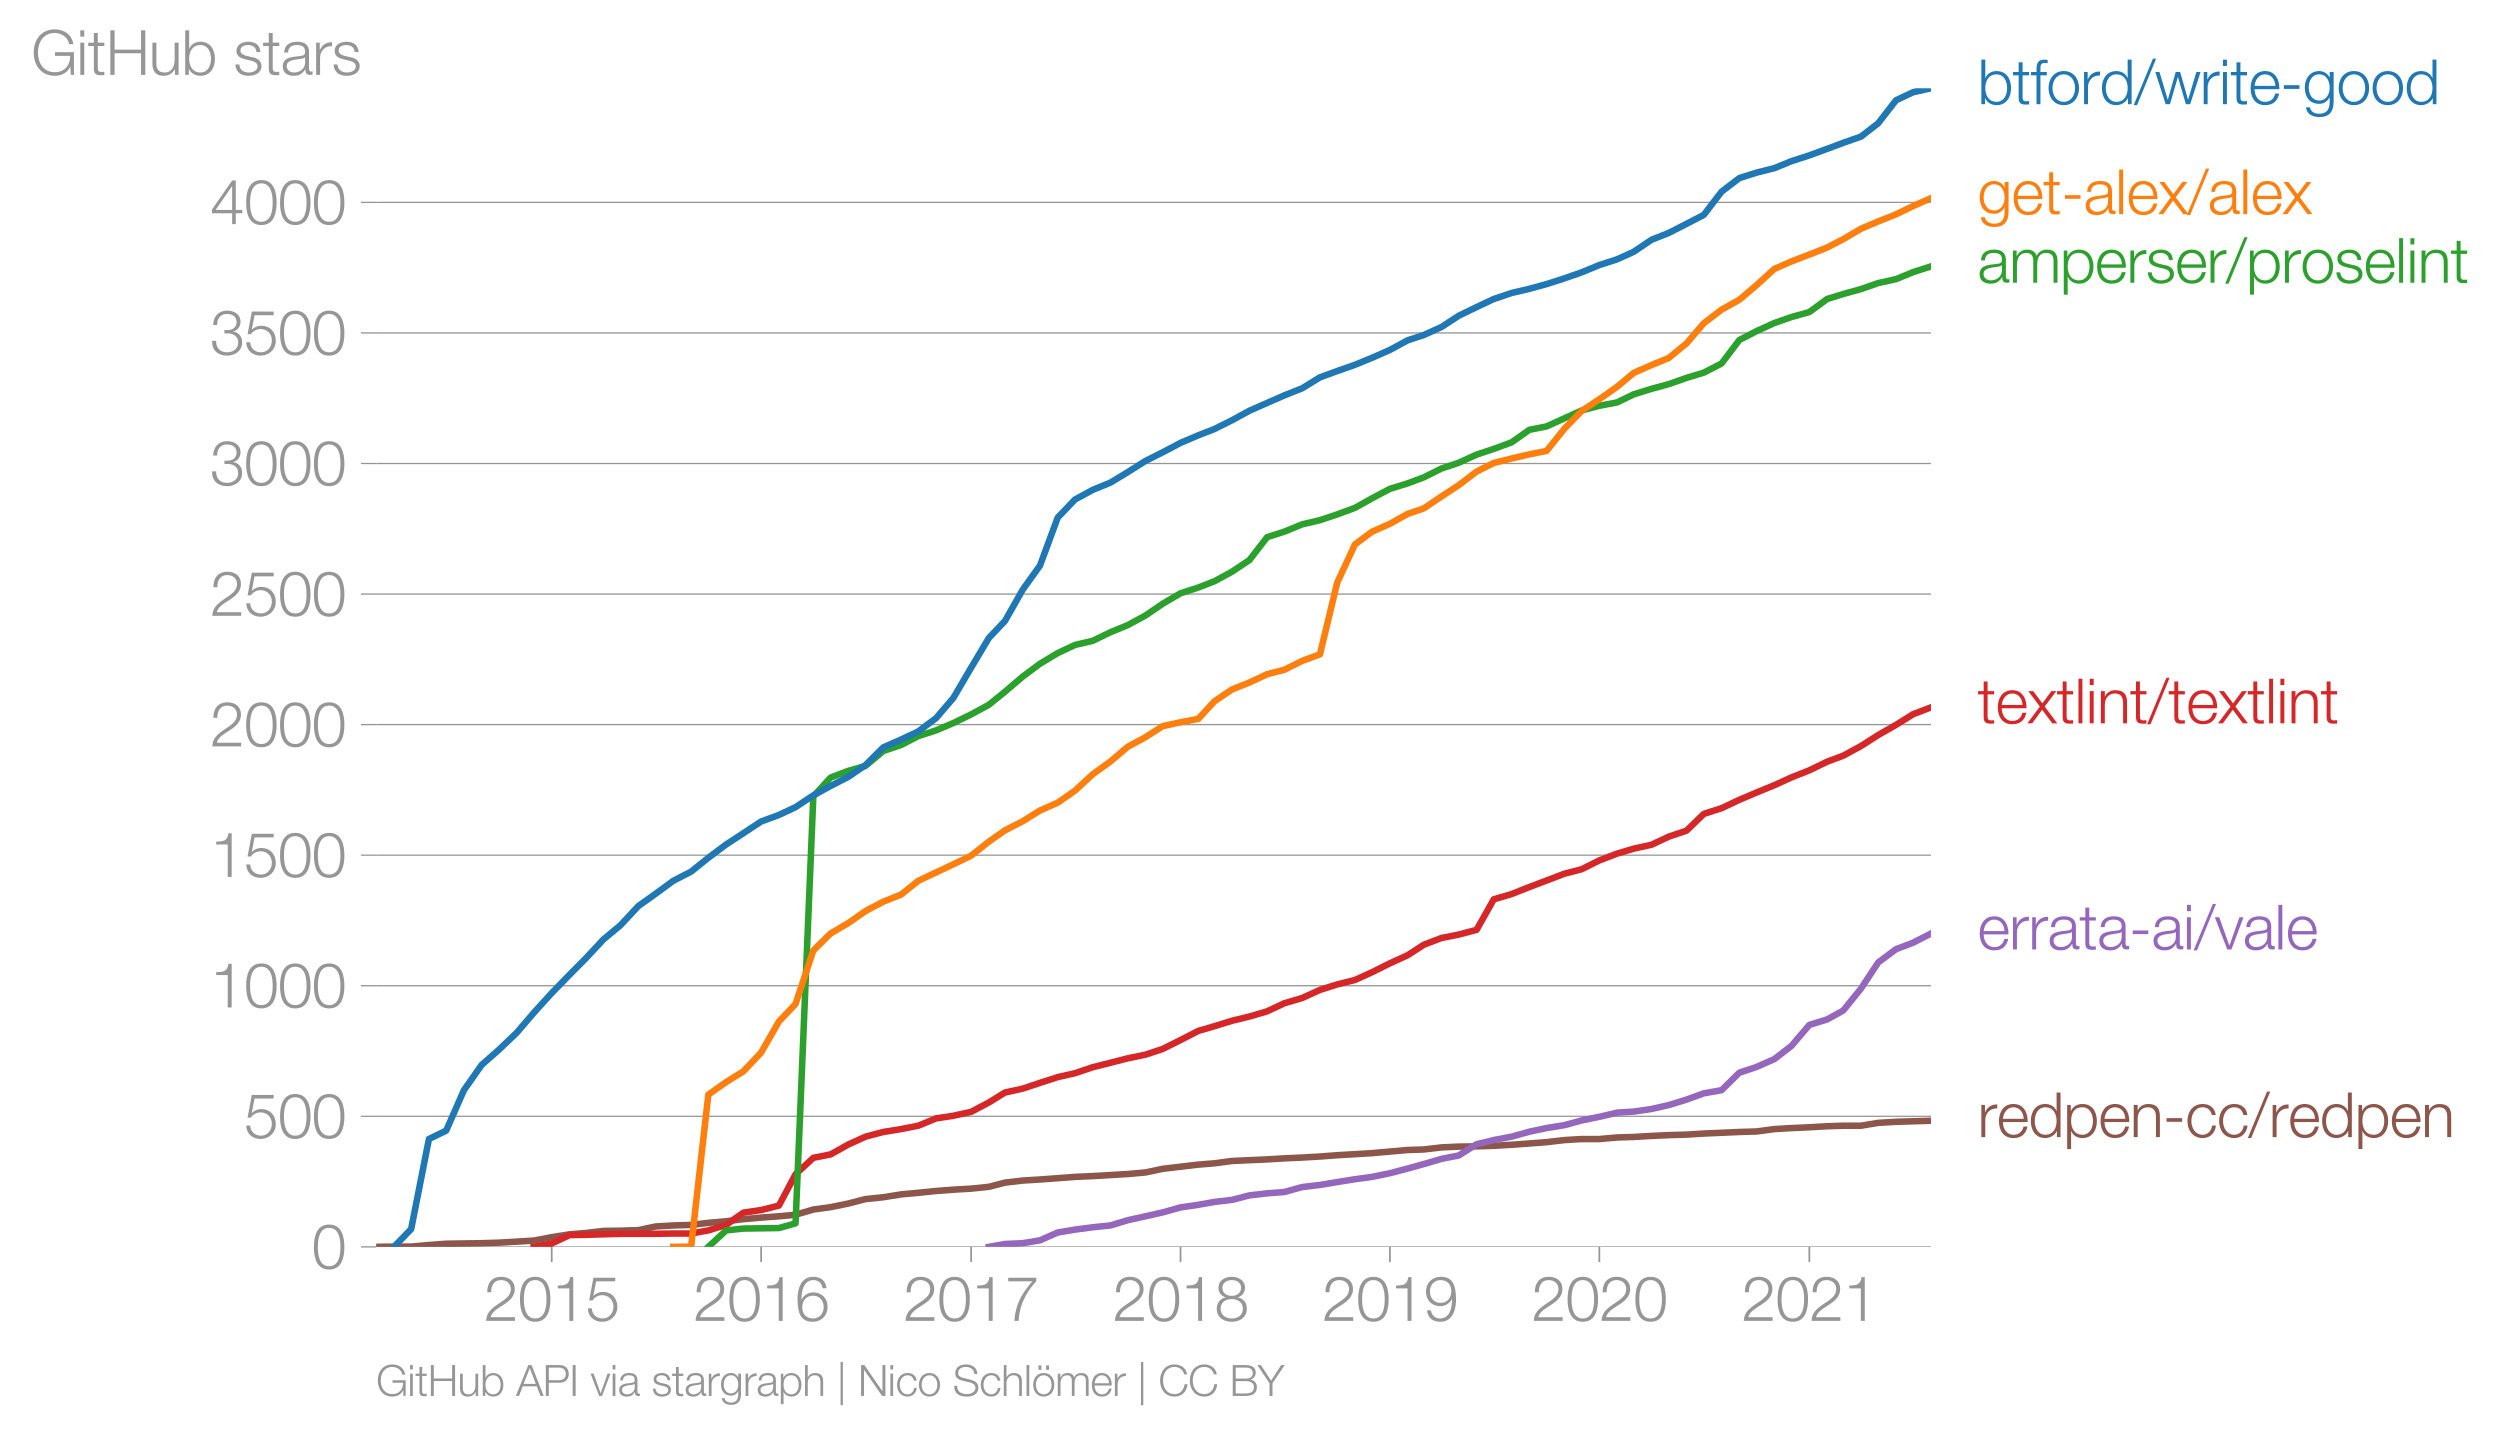 <svg height="439.881" viewBox="0 0 574.215 329.911" width="765.62" xmlns="http://www.w3.org/2000/svg" xmlns:xlink="http://www.w3.org/1999/xlink"><defs><style>*{stroke-linecap:butt;stroke-linejoin:round}</style></defs><g id="figure_1"><path d="M0 329.911h574.215V0H0z" style="fill:none" id="patch_1"/><g id="axes_1"><path d="M86.396 286.384h357.12V20.272H86.396z" style="fill:none" id="patch_2"/><g id="matplotlib.axis_1"><g id="xtick_1"><g id="line2d_1"><defs><path d="M0 0v3.5" id="m5b83cc12b4" style="stroke:#969696;stroke-width:.4"/></defs><use style="fill:#969696;stroke:#969696;stroke-width:.4" x="126.721" xlink:href="#m5b83cc12b4" y="286.384"/></g><g style="fill:#969696" transform="matrix(.14 0 0 -.14 111.154 303.38)" id="text_1"><defs><path d="M3181 371H691c109 602 909 999 1344 1293 583 378 1127 845 1127 1594 0 832-608 1260-1389 1260-973 0-1453-665-1434-1587h403c-12 659 276 1248 1012 1248 544 0 1004-333 1004-915 0-358-128-595-371-845C1626 1658 262 1331 230 0h2951v371z" id="HelveticaNeue-Light-32" transform="scale(.016)"/><path d="M1779 4179c1024 0 1159-1190 1159-1965 0-780-135-1971-1159-1971S621 1434 621 2214c0 775 134 1965 1158 1965zm0 339C474 4518 218 3258 218 2208 218 1165 474-96 1779-96c1306 0 1562 1261 1562 2310 0 1044-256 2304-1562 2304z" id="HelveticaNeue-Light-30" transform="scale(.016)"/><path d="M621 3328h1184V0h403v4480h-326c-122-826-557-838-1261-864v-288z" id="HelveticaNeue-Light-31" transform="scale(.016)"/><path d="M230 1280C250 429 870-96 1702-96c858 0 1556 640 1556 1517 0 902-583 1549-1504 1549-346 0-724-154-948-416l-12 12 288 1485h1958v371H800L365 2099h345c218 339 602 531 999 531 665 0 1145-505 1145-1164 0-653-428-1223-1120-1223-614 0-1081 416-1100 1037H230z" id="HelveticaNeue-Light-35" transform="scale(.016)"/></defs><use xlink:href="#HelveticaNeue-Light-32"/><use x="55.6" xlink:href="#HelveticaNeue-Light-30"/><use x="111.2" xlink:href="#HelveticaNeue-Light-31"/><use x="166.8" xlink:href="#HelveticaNeue-Light-35"/></g></g><g id="xtick_2"><use style="fill:#969696;stroke:#969696;stroke-width:.4" x="174.82" xlink:href="#m5b83cc12b4" y="286.384" id="line2d_2"/><g style="fill:#969696" transform="matrix(.14 0 0 -.14 159.253 303.38)" id="text_2"><defs><path d="M1856 2579c685 0 1082-531 1082-1184 0-621-436-1152-1076-1152-780 0-1120 519-1120 1152 0 659 410 1184 1114 1184zm1376 768c-96 781-589 1171-1376 1171-1466 0-1600-1702-1600-2233C256 538 736-96 1824-96c883 0 1517 646 1517 1517 0 877-583 1497-1479 1497-505 0-979-300-1190-742h-13c0 813 192 2003 1235 2003 519 0 864-339 935-832h403z" id="HelveticaNeue-Light-36" transform="scale(.016)"/></defs><use xlink:href="#HelveticaNeue-Light-32"/><use x="55.6" xlink:href="#HelveticaNeue-Light-30"/><use x="111.2" xlink:href="#HelveticaNeue-Light-31"/><use x="166.8" xlink:href="#HelveticaNeue-Light-36"/></g></g><g id="xtick_3"><use style="fill:#969696;stroke:#969696;stroke-width:.4" x="223.051" xlink:href="#m5b83cc12b4" y="286.384" id="line2d_3"/><g style="fill:#969696" transform="matrix(.14 0 0 -.14 207.484 303.38)" id="text_3"><defs><path d="M326 4051h2477C1562 2637 1069 1517 960 0h435c103 2086 1255 3469 1811 4051v371H326v-371z" id="HelveticaNeue-Light-37" transform="scale(.016)"/></defs><use xlink:href="#HelveticaNeue-Light-32"/><use x="55.6" xlink:href="#HelveticaNeue-Light-30"/><use x="111.2" xlink:href="#HelveticaNeue-Light-31"/><use x="166.8" xlink:href="#HelveticaNeue-Light-37"/></g></g><g id="xtick_4"><use style="fill:#969696;stroke:#969696;stroke-width:.4" x="271.15" xlink:href="#m5b83cc12b4" y="286.384" id="line2d_4"/><g style="fill:#969696" transform="matrix(.14 0 0 -.14 255.584 303.38)" id="text_4"><defs><path d="M1779 243c-627 0-1139 339-1139 1011 0 660 525 986 1139 973 602 13 1139-326 1139-973 0-684-512-1011-1139-1011zm1357 3155c0 768-698 1120-1363 1120-659 0-1357-352-1357-1120 0-492 262-844 730-985v-13c-551-102-896-563-909-1146C237 352 941-96 1779-96c839 0 1543 448 1543 1350 0 602-340 1031-916 1146v13c455 134 730 499 730 985zm-1357-832c-473-12-960 231-960 832 0 512 467 781 960 781 538 0 954-269 954-781 0-576-461-844-954-832z" id="HelveticaNeue-Light-38" transform="scale(.016)"/></defs><use xlink:href="#HelveticaNeue-Light-32"/><use x="55.6" xlink:href="#HelveticaNeue-Light-30"/><use x="111.2" xlink:href="#HelveticaNeue-Light-31"/><use x="166.8" xlink:href="#HelveticaNeue-Light-38"/></g></g><g id="xtick_5"><use style="fill:#969696;stroke:#969696;stroke-width:.4" x="319.249" xlink:href="#m5b83cc12b4" y="286.384" id="line2d_5"/><g style="fill:#969696" transform="matrix(.14 0 0 -.14 303.683 303.38)" id="text_5"><defs><path d="M1702 1843c-684 0-1081 531-1081 1184 0 621 435 1152 1075 1152 781 0 1120-518 1120-1152 0-659-410-1184-1114-1184zM326 1075C422 294 915-96 1702-96c1466 0 1600 1702 1600 2234 0 1747-480 2380-1568 2380-883 0-1516-646-1516-1516 0-877 582-1498 1478-1498 506 0 979 301 1190 742h13c0-812-192-2003-1235-2003-518 0-864 339-934 832H326z" id="HelveticaNeue-Light-39" transform="scale(.016)"/></defs><use xlink:href="#HelveticaNeue-Light-32"/><use x="55.6" xlink:href="#HelveticaNeue-Light-30"/><use x="111.2" xlink:href="#HelveticaNeue-Light-31"/><use x="166.8" xlink:href="#HelveticaNeue-Light-39"/></g></g><g id="xtick_6"><use style="fill:#969696;stroke:#969696;stroke-width:.4" x="367.348" xlink:href="#m5b83cc12b4" y="286.384" id="line2d_6"/><g style="fill:#969696" transform="matrix(.14 0 0 -.14 351.782 303.38)" id="text_6"><use xlink:href="#HelveticaNeue-Light-32"/><use x="55.6" xlink:href="#HelveticaNeue-Light-30"/><use x="111.2" xlink:href="#HelveticaNeue-Light-32"/><use x="166.8" xlink:href="#HelveticaNeue-Light-30"/></g></g><g id="xtick_7"><use style="fill:#969696;stroke:#969696;stroke-width:.4" x="415.579" xlink:href="#m5b83cc12b4" y="286.384" id="line2d_7"/><g style="fill:#969696" transform="matrix(.14 0 0 -.14 400.013 303.38)" id="text_7"><use xlink:href="#HelveticaNeue-Light-32"/><use x="55.6" xlink:href="#HelveticaNeue-Light-30"/><use x="111.2" xlink:href="#HelveticaNeue-Light-32"/><use x="166.8" xlink:href="#HelveticaNeue-Light-31"/></g></g></g><g id="matplotlib.axis_2"><g id="ytick_1"><path clip-path="url(#p7f6a799859)" d="M86.396 286.384h357.12" style="fill:none;stroke:#969696;stroke-linecap:square;stroke-width:.3" id="line2d_8"/><g id="line2d_9"><defs><path d="M0 0h-3.5" id="m6b51920749" style="stroke:#969696;stroke-width:.3"/></defs><use style="fill:#969696;stroke:#969696;stroke-width:.3" x="86.396" xlink:href="#m6b51920749" y="286.384"/></g><use xlink:href="#HelveticaNeue-Light-30" style="fill:#969696" transform="matrix(.14 0 0 -.14 71.613 291.382)" id="text_8"/></g><g id="ytick_2"><path clip-path="url(#p7f6a799859)" d="M86.396 256.396h357.12" style="fill:none;stroke:#969696;stroke-linecap:square;stroke-width:.3" id="line2d_10"/><use style="fill:#969696;stroke:#969696;stroke-width:.3" x="86.396" xlink:href="#m6b51920749" y="256.396" id="line2d_11"/><g style="fill:#969696" transform="matrix(.14 0 0 -.14 56.047 261.394)" id="text_9"><use xlink:href="#HelveticaNeue-Light-35"/><use x="55.6" xlink:href="#HelveticaNeue-Light-30"/><use x="111.2" xlink:href="#HelveticaNeue-Light-30"/></g></g><g id="ytick_3"><path clip-path="url(#p7f6a799859)" d="M86.396 226.408h357.12" style="fill:none;stroke:#969696;stroke-linecap:square;stroke-width:.3" id="line2d_12"/><use style="fill:#969696;stroke:#969696;stroke-width:.3" x="86.396" xlink:href="#m6b51920749" y="226.408" id="line2d_13"/><g style="fill:#969696" transform="matrix(.14 0 0 -.14 48.264 231.407)" id="text_10"><use xlink:href="#HelveticaNeue-Light-31"/><use x="55.6" xlink:href="#HelveticaNeue-Light-30"/><use x="111.2" xlink:href="#HelveticaNeue-Light-30"/><use x="166.8" xlink:href="#HelveticaNeue-Light-30"/></g></g><g id="ytick_4"><path clip-path="url(#p7f6a799859)" d="M86.396 196.42h357.12" style="fill:none;stroke:#969696;stroke-linecap:square;stroke-width:.3" id="line2d_14"/><use style="fill:#969696;stroke:#969696;stroke-width:.3" x="86.396" xlink:href="#m6b51920749" y="196.42" id="line2d_15"/><g style="fill:#969696" transform="matrix(.14 0 0 -.14 48.264 201.419)" id="text_11"><use xlink:href="#HelveticaNeue-Light-31"/><use x="55.6" xlink:href="#HelveticaNeue-Light-35"/><use x="111.2" xlink:href="#HelveticaNeue-Light-30"/><use x="166.8" xlink:href="#HelveticaNeue-Light-30"/></g></g><g id="ytick_5"><path clip-path="url(#p7f6a799859)" d="M86.396 166.433h357.12" style="fill:none;stroke:#969696;stroke-linecap:square;stroke-width:.3" id="line2d_16"/><use style="fill:#969696;stroke:#969696;stroke-width:.3" x="86.396" xlink:href="#m6b51920749" y="166.433" id="line2d_17"/><g style="fill:#969696" transform="matrix(.14 0 0 -.14 48.264 171.431)" id="text_12"><use xlink:href="#HelveticaNeue-Light-32"/><use x="55.6" xlink:href="#HelveticaNeue-Light-30"/><use x="111.2" xlink:href="#HelveticaNeue-Light-30"/><use x="166.8" xlink:href="#HelveticaNeue-Light-30"/></g></g><g id="ytick_6"><path clip-path="url(#p7f6a799859)" d="M86.396 136.445h357.12" style="fill:none;stroke:#969696;stroke-linecap:square;stroke-width:.3" id="line2d_18"/><use style="fill:#969696;stroke:#969696;stroke-width:.3" x="86.396" xlink:href="#m6b51920749" y="136.445" id="line2d_19"/><g style="fill:#969696" transform="matrix(.14 0 0 -.14 48.264 141.443)" id="text_13"><use xlink:href="#HelveticaNeue-Light-32"/><use x="55.6" xlink:href="#HelveticaNeue-Light-35"/><use x="111.2" xlink:href="#HelveticaNeue-Light-30"/><use x="166.8" xlink:href="#HelveticaNeue-Light-30"/></g></g><g id="ytick_7"><path clip-path="url(#p7f6a799859)" d="M86.396 106.457h357.12" style="fill:none;stroke:#969696;stroke-linecap:square;stroke-width:.3" id="line2d_20"/><use style="fill:#969696;stroke:#969696;stroke-width:.3" x="86.396" xlink:href="#m6b51920749" y="106.457" id="line2d_21"/><g style="fill:#969696" transform="matrix(.14 0 0 -.14 48.264 111.455)" id="text_14"><defs><path d="M211 1427C147 467 813-96 1741-96c825 0 1542 486 1542 1363 0 589-339 1011-921 1107v13c480 115 755 506 755 992 0 794-685 1139-1389 1139-870 0-1408-627-1414-1472h403c-13 666 345 1133 1017 1133 538 0 980-256 980-845 0-563-493-819-909-812h-339v-340h339c595 0 1075-313 1075-947 0-640-557-992-1146-992-723 0-1145 474-1120 1184H211z" id="HelveticaNeue-Light-33" transform="scale(.016)"/></defs><use xlink:href="#HelveticaNeue-Light-33"/><use x="55.6" xlink:href="#HelveticaNeue-Light-30"/><use x="111.2" xlink:href="#HelveticaNeue-Light-30"/><use x="166.8" xlink:href="#HelveticaNeue-Light-30"/></g></g><g id="ytick_8"><path clip-path="url(#p7f6a799859)" d="M86.396 76.469h357.12" style="fill:none;stroke:#969696;stroke-linecap:square;stroke-width:.3" id="line2d_22"/><use style="fill:#969696;stroke:#969696;stroke-width:.3" x="86.396" xlink:href="#m6b51920749" y="76.469" id="line2d_23"/><g style="fill:#969696" transform="matrix(.14 0 0 -.14 48.264 81.467)" id="text_15"><use xlink:href="#HelveticaNeue-Light-33"/><use x="55.6" xlink:href="#HelveticaNeue-Light-35"/><use x="111.2" xlink:href="#HelveticaNeue-Light-30"/><use x="166.8" xlink:href="#HelveticaNeue-Light-30"/></g></g><g id="ytick_9"><path clip-path="url(#p7f6a799859)" d="M86.396 46.481h357.12" style="fill:none;stroke:#969696;stroke-linecap:square;stroke-width:.3" id="line2d_24"/><use style="fill:#969696;stroke:#969696;stroke-width:.3" x="86.396" xlink:href="#m6b51920749" y="46.481" id="line2d_25"/><g style="fill:#969696" transform="matrix(.14 0 0 -.14 48.264 51.48)" id="text_16"><defs><path d="M192 1114h2067V0h371v1114h672v339h-672v3027h-364L192 1504v-390zm365 339 1689 2438h13V1453H557z" id="HelveticaNeue-Light-34" transform="scale(.016)"/></defs><use xlink:href="#HelveticaNeue-Light-34"/><use x="55.6" xlink:href="#HelveticaNeue-Light-30"/><use x="111.2" xlink:href="#HelveticaNeue-Light-30"/><use x="166.8" xlink:href="#HelveticaNeue-Light-30"/></g></g><g style="fill:#969696" transform="matrix(.14 0 0 -.14 7.2 17.197)" id="text_17"><defs><path d="M4365 2323H2426v-371h1555c19-966-570-1677-1581-1677-1210 0-1722 1011-1722 2010 0 998 512 2009 1722 2009 870 0 1414-620 1472-1145h435c-166 998-947 1517-1907 1517-1440 0-2157-1133-2157-2381S960-96 2400-96c659 0 1274 275 1581 928h13l57-832h314v2323z" id="HelveticaNeue-Light-47" transform="scale(.016)"/><path d="M390 0h404v3302H390V0zm0 3923h404v647H390v-647z" id="HelveticaNeue-Light-69" transform="scale(.016)"/><path d="M1024 4294H621v-992H45v-339h576V704c-7-563 179-742 717-742 121 0 236 12 358 12v346c-115-13-230-19-346-19-288 19-326 173-326 435v2227h672v339h-672v992z" id="HelveticaNeue-Light-74" transform="scale(.016)"/><path d="M461 0h435v2214h2714V0h435v4570h-435V2586H896v1984H461V0z" id="HelveticaNeue-Light-48" transform="scale(.016)"/><path d="M3059 3302h-403V1568c0-672-301-1325-992-1325-640 0-864 314-883 909v2150H378V1158C378 390 704-96 1536-96c493 0 928 250 1139 691h13V0h371v3302z" id="HelveticaNeue-Light-75" transform="scale(.016)"/><path d="M3027 1651c0-685-313-1408-1081-1408-858 0-1159 723-1159 1408s301 1408 1159 1408c768 0 1081-723 1081-1408zM384 0h371v627h13C954 179 1414-96 1946-96c1004 0 1484 813 1484 1747 0 935-480 1747-1484 1747-493 0-973-249-1146-723h-13v1895H384V0z" id="HelveticaNeue-Light-62" transform="scale(.016)"/><path d="M2765 2336c-26 717-551 1062-1210 1062-582 0-1241-256-1241-928 0-563 396-742 921-883l519-115c364-90 723-218 723-602 0-460-525-627-903-627-537 0-940 282-972 826H198C262 262 787-96 1555-96c615 0 1325 275 1325 992 0 576-480 845-941 915l-537 122c-276 70-685 198-685 557 0 428 422 569 781 569 460 0 844-224 864-723h403z" id="HelveticaNeue-Light-73" transform="scale(.016)"/><path d="M2496 1280c6-646-538-1037-1152-1037-378 0-736 250-736 653 0 646 851 640 1536 762 109 19 288 51 339 147h13v-525zM749 2291c13 538 384 768 883 768 474 0 864-134 864-678 0-365-186-410-518-448-871-103-1773-135-1773-1063 0-665 499-966 1107-966 634 0 922 243 1203 672h13c0-346 64-576 474-576 108 0 172 6 262 26v339c-32-13-83-26-128-26-160 0-237 90-237 243v1754c0 883-633 1062-1216 1062-755 0-1299-332-1337-1107h403z" id="HelveticaNeue-Light-61" transform="scale(.016)"/><path d="M384 0h403v1760c0 685 499 1222 1229 1184v403c-595 26-1043-288-1248-819h-13v774H384V0z" id="HelveticaNeue-Light-72" transform="scale(.016)"/></defs><use xlink:href="#HelveticaNeue-Light-47"/><use x="74.1" xlink:href="#HelveticaNeue-Light-69"/><use x="92.6" xlink:href="#HelveticaNeue-Light-74"/><use x="122.2" xlink:href="#HelveticaNeue-Light-48"/><use x="192.6" xlink:href="#HelveticaNeue-Light-75"/><use x="246.3" xlink:href="#HelveticaNeue-Light-62"/><use x="303.7" xlink:href="#HelveticaNeue-Light-20"/><use x="331.5" xlink:href="#HelveticaNeue-Light-73"/><use x="379.6" xlink:href="#HelveticaNeue-Light-74"/><use x="409.2" xlink:href="#HelveticaNeue-Light-61"/><use x="461.1" xlink:href="#HelveticaNeue-Light-72"/><use x="492.6" xlink:href="#HelveticaNeue-Light-73"/></g></g><path clip-path="url(#p7f6a799859)" d="m86.396 286.384 4.085-.06h3.954l4.085-.36 3.953-.3 4.085-.06 4.086-.06 3.953-.12 4.085-.24 3.953-.24 4.086-.78 4.085-.659 3.69-.3 4.085-.48 3.953-.06 4.085-.12 3.953-.84 4.086-.24 4.085-.12 3.953-.479 4.085-.36 3.954-.48 4.085-.36 4.085-.3 3.821-.36 4.086-1.199 3.953-.54 4.085-.84 3.953-1.019 4.086-.42 4.085-.66 3.953-.36 4.085-.419 3.954-.3 4.085-.24 4.085-.42 3.69-.96 4.085-.479 3.953-.24 4.085-.3 3.954-.3 4.085-.18 4.085-.24 3.953-.24 4.085-.36 3.954-.839 4.085-.48 4.085-.48 3.69-.3 4.085-.54 3.953-.18 4.085-.179 3.954-.24 4.085-.18 4.085-.24 3.953-.3 4.086-.24 3.953-.24 4.085-.36 4.085-.36 3.69-.12 4.085-.479 3.953-.18 4.086-.06 3.953-.12 4.085-.24 4.085-.3 3.954-.3 4.085-.48 3.953-.24h4.085l4.085-.359 3.822-.12 4.085-.24 3.953-.18 4.086-.12 3.953-.24 4.085-.18 4.085-.18 3.954-.12 4.085-.54 3.953-.24 4.085-.179 4.085-.24 3.69-.12h4.085l3.954-.66 4.085-.24 3.953-.12 4.085-.12" style="fill:none;stroke:#8c564b;stroke-linecap:square;stroke-width:1.5" id="line2d_26"/><path clip-path="url(#p7f6a799859)" d="m227.136 286.384 3.69-.66 4.085-.18 3.953-.66 4.085-1.799 3.954-.66 4.085-.54 4.085-.42 3.953-1.199 4.085-.9 3.954-.899 4.085-1.14 4.085-.6 3.69-.659 4.085-.48 3.953-1.02 4.085-.48 3.954-.3 4.085-1.139 4.085-.48 3.953-.66 4.086-.659 3.953-.54 4.085-.84 4.085-1.079 3.69-1.02 4.085-1.199 3.953-.78 4.086-2.579 3.953-.96 4.085-.779 4.085-1.14 3.954-.84 4.085-.659 3.953-1.08 4.085-.839 4.085-.96 3.822-.24 4.085-.6 3.953-.899 4.086-1.26 3.953-1.439 4.085-.72 4.085-4.018 3.954-1.32 4.085-1.799 3.953-3.058 4.085-4.798 4.085-1.26 3.69-2.04 4.085-5.037 3.954-5.998 4.085-3.058 3.953-1.5 4.085-2.099" style="fill:none;stroke:#9467bd;stroke-linecap:square;stroke-width:1.5" id="line2d_27"/><path clip-path="url(#p7f6a799859)" d="m122.635 286.384 4.086-.78 4.085-1.92 3.69-.059 4.085-.12 3.953-.12h8.038l4.086-.06h4.085l3.953-.72 4.085-1.26 3.954-2.818 4.085-.6 4.085-1.02 3.821-7.196 4.086-3.779 3.953-.78 4.085-2.279 3.953-1.799 4.086-1.08 4.085-.66 3.953-.779 4.085-1.68 3.954-.599 4.085-.9 4.085-2.159 3.69-2.279 4.085-.9 3.953-1.319 4.085-1.32 3.954-.899 4.085-1.38 4.085-1.019 3.953-1.02 4.085-.84 3.954-1.319 4.085-2.039 4.085-2.099 3.69-1.08 4.085-1.26 3.953-.959 4.085-1.2 3.954-1.858 4.085-1.2 4.085-1.86 3.953-1.259 4.086-1.02 3.953-1.799 4.085-2.039 4.085-1.859 3.69-2.399 4.085-1.56 3.953-.78 4.086-1.079 3.953-7.017 4.085-1.2 4.085-1.619 3.954-1.499 4.085-1.56 3.953-1.019 4.085-2.04 4.085-1.559 3.822-1.139 4.085-.9 3.953-1.859 4.086-1.38 3.953-3.838 4.085-1.32 4.085-1.918 3.954-1.68 4.085-1.68 3.953-1.798 4.085-1.62 4.085-1.979 3.69-1.38 4.085-2.218 3.954-2.52 4.085-2.339 3.953-2.459 4.085-1.559" style="fill:none;stroke:#d62728;stroke-linecap:square;stroke-width:1.5" id="line2d_28"/><g style="fill:#1f77b4" transform="matrix(.14 0 0 -.14 454.23 23.934)" id="text_18"><defs><path d="M1658 3302h-653v288c6 359-7 640 441 640 96 0 186-12 295-32v346c-128 19-224 26-339 26-647 0-807-397-800-967v-301H38v-339h564V0h403v2963h653v339z" id="HelveticaNeue-Light-66" transform="scale(.016)"/><path d="M1779 3398c-1011 0-1561-800-1561-1747S768-96 1779-96s1562 800 1562 1747-551 1747-1562 1747zm0-339c775 0 1159-704 1159-1408S2554 243 1779 243c-774 0-1158 704-1158 1408s384 1408 1158 1408z" id="HelveticaNeue-Light-6f" transform="scale(.016)"/><path d="M646 1651c0 685 314 1408 1082 1408 858 0 1158-723 1158-1408S2586 243 1728 243C960 243 646 966 646 1651zm2644 2919h-404V2675h-12c-173 474-653 723-1146 723-1005 0-1485-812-1485-1747C243 717 723-96 1728-96c480 0 1005 294 1178 723h12V0h372v4570z" id="HelveticaNeue-Light-64" transform="scale(.016)"/><path d="m262-96 1952 4762h-326L-83-96h345z" id="HelveticaNeue-Light-2f" transform="scale(.016)"/><path d="M1114 0h441l807 2778h12L3187 0h442l1062 3302h-429L3418 474h-13l-807 2828h-454L1338 474h-13L480 3302H51L1114 0z" id="HelveticaNeue-Light-77" transform="scale(.016)"/><path d="M3162 1542c32 928-391 1856-1453 1856-1050 0-1491-876-1491-1747C218 710 659-96 1709-96c832 0 1267 435 1440 1184h-403c-128-499-448-845-1037-845-775 0-1082 711-1088 1299h2541zM621 1882c64 601 429 1177 1088 1177 653 0 1030-569 1049-1177H621z" id="HelveticaNeue-Light-65" transform="scale(.016)"/><path d="M1984 1574v372H384v-372h1600z" id="HelveticaNeue-Light-2d" transform="scale(.016)"/><path d="M1709 378c-743 0-1088 646-1088 1312 0 684 320 1369 1088 1369 761 0 1062-723 1062-1369 0-672-365-1312-1062-1312zm1465 2924h-403v-569h-13c-160 365-569 665-1049 665-954 0-1491-755-1491-1664C218 794 653 38 1709 38c473 0 864 276 1049 679h13V269c0-807-320-1248-1062-1248-448 0-877 173-967 659H339c58-704 711-998 1370-998 1081 0 1459 601 1465 1587v3033z" id="HelveticaNeue-Light-67" transform="scale(.016)"/></defs><use xlink:href="#HelveticaNeue-Light-62"/><use x="57.4" xlink:href="#HelveticaNeue-Light-74"/><use x="87" xlink:href="#HelveticaNeue-Light-66"/><use x="112.9" xlink:href="#HelveticaNeue-Light-6f"/><use x="168.5" xlink:href="#HelveticaNeue-Light-72"/><use x="200" xlink:href="#HelveticaNeue-Light-64"/><use x="257.4" xlink:href="#HelveticaNeue-Light-2f"/><use x="290.7" xlink:href="#HelveticaNeue-Light-77"/><use x="364.8" xlink:href="#HelveticaNeue-Light-72"/><use x="396.3" xlink:href="#HelveticaNeue-Light-69"/><use x="414.8" xlink:href="#HelveticaNeue-Light-74"/><use x="444.4" xlink:href="#HelveticaNeue-Light-65"/><use x="496.3" xlink:href="#HelveticaNeue-Light-2d"/><use x="533.3" xlink:href="#HelveticaNeue-Light-67"/><use x="588.9" xlink:href="#HelveticaNeue-Light-6f"/><use x="644.5" xlink:href="#HelveticaNeue-Light-6f"/><use x="700.1" xlink:href="#HelveticaNeue-Light-64"/></g><g style="fill:#ff7f0e" transform="matrix(.14 0 0 -.14 454.23 49.183)" id="text_19"><defs><path d="M390 0h404v4570H390V0z" id="HelveticaNeue-Light-6c" transform="scale(.016)"/><path d="M6 0h500l1017 1389L2560 0h512L1786 1722l1190 1580h-506l-921-1254-941 1254H102l1184-1587L6 0z" id="HelveticaNeue-Light-78" transform="scale(.016)"/></defs><use xlink:href="#HelveticaNeue-Light-67"/><use x="55.6" xlink:href="#HelveticaNeue-Light-65"/><use x="107.5" xlink:href="#HelveticaNeue-Light-74"/><use x="137.1" xlink:href="#HelveticaNeue-Light-2d"/><use x="174.1" xlink:href="#HelveticaNeue-Light-61"/><use x="226" xlink:href="#HelveticaNeue-Light-6c"/><use x="244.5" xlink:href="#HelveticaNeue-Light-65"/><use x="296.4" xlink:href="#HelveticaNeue-Light-78"/><use x="344.5" xlink:href="#HelveticaNeue-Light-2f"/><use x="377.8" xlink:href="#HelveticaNeue-Light-61"/><use x="429.7" xlink:href="#HelveticaNeue-Light-6c"/><use x="448.2" xlink:href="#HelveticaNeue-Light-65"/><use x="500.1" xlink:href="#HelveticaNeue-Light-78"/></g><g style="fill:#2ca02c" transform="matrix(.14 0 0 -.14 454.23 64.942)" id="text_20"><defs><path d="M384 0h403v1843c7 691 288 1216 986 1216 512 0 697-371 691-819V0h403v1869c0 614 199 1190 896 1190 576 0 781-294 781-838V0h403v2240c0 781-371 1158-1094 1158-435 0-851-211-1050-646-121 435-512 646-947 646-525 0-870-256-1082-652h-19v556H384V0z" id="HelveticaNeue-Light-6d" transform="scale(.016)"/><path d="M3027 1651c0-685-313-1408-1081-1408-858 0-1159 723-1159 1408 0 749 269 1408 1159 1408 768 0 1081-723 1081-1408zM384-1222h403V627h13C973 154 1453-96 1946-96c1004 0 1484 813 1484 1747 0 935-480 1747-1484 1747-532 0-992-275-1178-723h-13v627H384v-4524z" id="HelveticaNeue-Light-70" transform="scale(.016)"/><path d="M378 0h403v1926c13 647 397 1133 1037 1133 652 0 838-429 838-998V0h403v2125c0 787-281 1273-1209 1273-468 0-909-268-1056-665h-13v569H378V0z" id="HelveticaNeue-Light-6e" transform="scale(.016)"/></defs><use xlink:href="#HelveticaNeue-Light-61"/><use x="51.9" xlink:href="#HelveticaNeue-Light-6d"/><use x="135.2" xlink:href="#HelveticaNeue-Light-70"/><use x="192.6" xlink:href="#HelveticaNeue-Light-65"/><use x="244.5" xlink:href="#HelveticaNeue-Light-72"/><use x="276" xlink:href="#HelveticaNeue-Light-73"/><use x="324.1" xlink:href="#HelveticaNeue-Light-65"/><use x="376" xlink:href="#HelveticaNeue-Light-72"/><use x="407.5" xlink:href="#HelveticaNeue-Light-2f"/><use x="440.8" xlink:href="#HelveticaNeue-Light-70"/><use x="498.2" xlink:href="#HelveticaNeue-Light-72"/><use x="529.7" xlink:href="#HelveticaNeue-Light-6f"/><use x="585.3" xlink:href="#HelveticaNeue-Light-73"/><use x="633.4" xlink:href="#HelveticaNeue-Light-65"/><use x="685.3" xlink:href="#HelveticaNeue-Light-6c"/><use x="703.8" xlink:href="#HelveticaNeue-Light-69"/><use x="722.3" xlink:href="#HelveticaNeue-Light-6e"/><use x="776" xlink:href="#HelveticaNeue-Light-74"/></g><g style="fill:#d62728" transform="matrix(.14 0 0 -.14 454.23 166.136)" id="text_21"><use xlink:href="#HelveticaNeue-Light-74"/><use x="29.6" xlink:href="#HelveticaNeue-Light-65"/><use x="81.5" xlink:href="#HelveticaNeue-Light-78"/><use x="129.6" xlink:href="#HelveticaNeue-Light-74"/><use x="159.2" xlink:href="#HelveticaNeue-Light-6c"/><use x="177.7" xlink:href="#HelveticaNeue-Light-69"/><use x="196.2" xlink:href="#HelveticaNeue-Light-6e"/><use x="249.9" xlink:href="#HelveticaNeue-Light-74"/><use x="279.5" xlink:href="#HelveticaNeue-Light-2f"/><use x="312.8" xlink:href="#HelveticaNeue-Light-74"/><use x="342.4" xlink:href="#HelveticaNeue-Light-65"/><use x="394.3" xlink:href="#HelveticaNeue-Light-78"/><use x="442.4" xlink:href="#HelveticaNeue-Light-74"/><use x="472" xlink:href="#HelveticaNeue-Light-6c"/><use x="490.5" xlink:href="#HelveticaNeue-Light-69"/><use x="509" xlink:href="#HelveticaNeue-Light-6e"/><use x="562.7" xlink:href="#HelveticaNeue-Light-74"/></g><g style="fill:#9467bd" transform="matrix(.14 0 0 -.14 454.23 218.075)" id="text_22"><defs><path d="M1286 0h429l1235 3302h-416L1510 403h-12L461 3302H13L1286 0z" id="HelveticaNeue-Light-76" transform="scale(.016)"/></defs><use xlink:href="#HelveticaNeue-Light-65"/><use x="51.9" xlink:href="#HelveticaNeue-Light-72"/><use x="83.4" xlink:href="#HelveticaNeue-Light-72"/><use x="114.9" xlink:href="#HelveticaNeue-Light-61"/><use x="166.8" xlink:href="#HelveticaNeue-Light-74"/><use x="196.4" xlink:href="#HelveticaNeue-Light-61"/><use x="248.3" xlink:href="#HelveticaNeue-Light-2d"/><use x="285.3" xlink:href="#HelveticaNeue-Light-61"/><use x="337.2" xlink:href="#HelveticaNeue-Light-69"/><use x="355.7" xlink:href="#HelveticaNeue-Light-2f"/><use x="389" xlink:href="#HelveticaNeue-Light-76"/><use x="435.3" xlink:href="#HelveticaNeue-Light-61"/><use x="487.2" xlink:href="#HelveticaNeue-Light-6c"/><use x="505.7" xlink:href="#HelveticaNeue-Light-65"/></g><g style="fill:#8c564b" transform="matrix(.14 0 0 -.14 454.23 261.182)" id="text_23"><defs><path d="M3117 2266c-90 755-634 1132-1338 1132-1011 0-1561-800-1561-1747S768-96 1779-96c736 0 1255 486 1363 1280h-403c-51-550-461-941-960-941-774 0-1158 704-1158 1408s384 1408 1158 1408c525 0 826-301 935-793h403z" id="HelveticaNeue-Light-63" transform="scale(.016)"/></defs><use xlink:href="#HelveticaNeue-Light-72"/><use x="31.5" xlink:href="#HelveticaNeue-Light-65"/><use x="83.4" xlink:href="#HelveticaNeue-Light-64"/><use x="140.8" xlink:href="#HelveticaNeue-Light-70"/><use x="198.2" xlink:href="#HelveticaNeue-Light-65"/><use x="250.1" xlink:href="#HelveticaNeue-Light-6e"/><use x="303.8" xlink:href="#HelveticaNeue-Light-2d"/><use x="340.8" xlink:href="#HelveticaNeue-Light-63"/><use x="392.7" xlink:href="#HelveticaNeue-Light-63"/><use x="444.6" xlink:href="#HelveticaNeue-Light-2f"/><use x="477.9" xlink:href="#HelveticaNeue-Light-72"/><use x="509.4" xlink:href="#HelveticaNeue-Light-65"/><use x="561.3" xlink:href="#HelveticaNeue-Light-64"/><use x="618.7" xlink:href="#HelveticaNeue-Light-70"/><use x="676.1" xlink:href="#HelveticaNeue-Light-65"/><use x="728" xlink:href="#HelveticaNeue-Light-6e"/></g><g style="fill:#969696" transform="matrix(.097 0 0 -.097 86.396 320.631)" id="text_24"><defs><path d="M-45 0h467l551 1421h2080L3610 0h467L2285 4570h-487L-45 0zm2067 4134 884-2342H1107l915 2342z" id="HelveticaNeue-Light-41" transform="scale(.016)"/><path d="M461 0h435v1958h1594c819 0 1356 480 1356 1306s-537 1306-1356 1306H461V0zm435 4198h1498c601 0 1017-307 1017-934s-416-934-1017-934H896v1868z" id="HelveticaNeue-Light-50" transform="scale(.016)"/><path d="M493 0h435v4570H493V0z" id="HelveticaNeue-Light-49" transform="scale(.016)"/><path d="M378 0h403v1926c13 647 397 1133 1037 1133 652 0 838-429 838-998V0h403v2125c0 787-281 1273-1209 1273-468 0-909-268-1056-665h-13v1837H378V0z" id="HelveticaNeue-Light-68" transform="scale(.016)"/><path d="M544-1370h339v6400H544v-6400z" id="HelveticaNeue-Light-7c" transform="scale(.016)"/><path d="M454 0h436v3866h12L3565 0h486v4570h-435V704h-13L941 4570H454V0z" id="HelveticaNeue-Light-4e" transform="scale(.016)"/><path d="M230 1504C179 390 973-96 2054-96c1620 0 1748 992 1748 1306 0 748-538 1030-1184 1203l-1114 275c-371 90-691 269-691 698 0 678 550 908 1145 908 647 0 1223-352 1248-1049h436c6 934-788 1421-1690 1421-1286 0-1574-839-1574-1287 0-710 492-966 1030-1101l1018-249c422-103 940-307 940-826 0-665-729-928-1209-928-832 0-1511 288-1491 1229H230z" id="HelveticaNeue-Light-53" transform="scale(.016)"/><path d="M1779 3398c-1011 0-1561-800-1561-1747S768-96 1779-96s1562 800 1562 1747-551 1747-1562 1747zm0-339c775 0 1159-704 1159-1408S2554 243 1779 243c-774 0-1158 704-1158 1408s384 1408 1158 1408zm787 813v646h-435v-646h435zm-1132 0v646H998v-646h436z" id="HelveticaNeue-Light-f6" transform="scale(.016)"/><path d="M4237 3187c-115 960-973 1479-1837 1479-1440 0-2157-1133-2157-2381S960-96 2400-96c1069 0 1779 717 1901 1837h-435c-84-813-621-1466-1466-1466-1210 0-1722 1011-1722 2010 0 998 512 2009 1722 2009 666 0 1248-403 1402-1107h435z" id="HelveticaNeue-Light-43" transform="scale(.016)"/><path d="M896 2195h1498c761 0 1203-301 1203-883 0-730-557-947-1203-941H896v1824zM461 0h1933c1484 0 1638 864 1638 1299 0 595-378 1037-966 1114v13c473 102 793 544 793 1024 0 851-697 1120-1465 1120H461V0zm435 4198h1498c678 0 1030-288 1030-857 0-429-333-775-1030-775H896v1632z" id="HelveticaNeue-Light-42" transform="scale(.016)"/><path d="M1734 0h436v1882l1804 2688h-518L1958 2253 454 4570H-64l1798-2688V0z" id="HelveticaNeue-Light-59" transform="scale(.016)"/></defs><use xlink:href="#HelveticaNeue-Light-47"/><use x="74.1" xlink:href="#HelveticaNeue-Light-69"/><use x="92.6" xlink:href="#HelveticaNeue-Light-74"/><use x="122.2" xlink:href="#HelveticaNeue-Light-48"/><use x="192.6" xlink:href="#HelveticaNeue-Light-75"/><use x="246.3" xlink:href="#HelveticaNeue-Light-62"/><use x="303.7" xlink:href="#HelveticaNeue-Light-20"/><use x="331.5" xlink:href="#HelveticaNeue-Light-41"/><use x="394.5" xlink:href="#HelveticaNeue-Light-50"/><use x="457.5" xlink:href="#HelveticaNeue-Light-49"/><use x="479.7" xlink:href="#HelveticaNeue-Light-20"/><use x="507.5" xlink:href="#HelveticaNeue-Light-76"/><use x="553.8" xlink:href="#HelveticaNeue-Light-69"/><use x="572.3" xlink:href="#HelveticaNeue-Light-61"/><use x="624.2" xlink:href="#HelveticaNeue-Light-20"/><use x="652" xlink:href="#HelveticaNeue-Light-73"/><use x="700.1" xlink:href="#HelveticaNeue-Light-74"/><use x="729.7" xlink:href="#HelveticaNeue-Light-61"/><use x="781.6" xlink:href="#HelveticaNeue-Light-72"/><use x="813.1" xlink:href="#HelveticaNeue-Light-67"/><use x="868.7" xlink:href="#HelveticaNeue-Light-72"/><use x="900.2" xlink:href="#HelveticaNeue-Light-61"/><use x="952.1" xlink:href="#HelveticaNeue-Light-70"/><use x="1009.5" xlink:href="#HelveticaNeue-Light-68"/><use x="1063.2" xlink:href="#HelveticaNeue-Light-20"/><use x="1091" xlink:href="#HelveticaNeue-Light-7c"/><use x="1113.2" xlink:href="#HelveticaNeue-Light-20"/><use x="1141" xlink:href="#HelveticaNeue-Light-4e"/><use x="1211.4" xlink:href="#HelveticaNeue-Light-69"/><use x="1229.9" xlink:href="#HelveticaNeue-Light-63"/><use x="1281.8" xlink:href="#HelveticaNeue-Light-6f"/><use x="1337.4" xlink:href="#HelveticaNeue-Light-20"/><use x="1365.2" xlink:href="#HelveticaNeue-Light-53"/><use x="1428.2" xlink:href="#HelveticaNeue-Light-63"/><use x="1480.1" xlink:href="#HelveticaNeue-Light-68"/><use x="1533.8" xlink:href="#HelveticaNeue-Light-6c"/><use x="1552.3" xlink:href="#HelveticaNeue-Light-f6"/><use x="1607.9" xlink:href="#HelveticaNeue-Light-6d"/><use x="1691.2" xlink:href="#HelveticaNeue-Light-65"/><use x="1743.1" xlink:href="#HelveticaNeue-Light-72"/><use x="1774.6" xlink:href="#HelveticaNeue-Light-20"/><use x="1802.4" xlink:href="#HelveticaNeue-Light-7c"/><use x="1824.6" xlink:href="#HelveticaNeue-Light-20"/><use x="1852.4" xlink:href="#HelveticaNeue-Light-43"/><use x="1922.8" xlink:href="#HelveticaNeue-Light-43"/><use x="1993.2" xlink:href="#HelveticaNeue-Light-20"/><use x="2021" xlink:href="#HelveticaNeue-Light-42"/><use x="2087.7" xlink:href="#HelveticaNeue-Light-59"/></g><path clip-path="url(#p7f6a799859)" d="m162.696 286.384 4.085-3.779 3.954-.42 4.085-.06 4.085-.06 3.821-1.079 4.086-98.06 3.953-4.318 4.085-1.56 3.953-1.14 4.086-3.418 4.085-1.38 3.953-2.039 4.085-1.319 3.954-1.68 4.085-1.979 4.085-2.219 3.69-2.998 4.085-3.479 3.953-2.939L242.95 150l3.954-1.86 4.085-.959 4.085-1.979 3.953-1.62 4.085-2.218 3.954-2.7 4.085-2.398 4.085-1.32 3.69-1.44 4.085-2.218 3.953-2.64 4.085-5.277 3.954-1.26 4.085-1.679 4.085-.96 3.953-1.319 4.086-1.5 3.953-2.218 4.085-2.16 4.085-1.259 3.69-1.38 4.085-2.039 3.953-1.32 4.086-1.858 3.953-1.32 4.085-1.5 4.085-2.878 3.954-.78 4.085-1.859 3.953-1.8 4.085-1.079 4.085-.78 3.822-1.859 4.085-1.26 3.953-1.079 4.086-1.44 3.953-1.199 4.085-2.099 4.085-5.398 3.954-2.039 4.085-1.859 3.953-1.38 4.085-1.139 4.085-2.999 3.69-1.14 4.085-1.139 3.954-1.38 4.085-.899 3.953-1.62 4.085-1.319" style="fill:none;stroke:#2ca02c;stroke-linecap:square;stroke-width:1.5" id="line2d_29"/><path clip-path="url(#p7f6a799859)" d="m154.658 286.384 4.085-.06 3.953-34.906 4.085-2.879 3.954-2.459 4.085-4.318 4.085-7.137 3.821-4.019 4.086-12.295 3.953-3.898 4.085-2.399 3.953-2.759 4.086-2.159 4.085-1.62 3.953-3.178 4.085-1.92 3.954-1.859 4.085-1.979 4.085-3.238 3.69-2.58 4.085-2.098 3.953-2.46 4.085-1.799 3.954-2.759 4.085-3.778 4.085-2.939 3.953-3.359 4.085-2.219 3.954-2.519 4.085-.9 4.085-.779 3.69-4.018 4.085-2.76 3.953-1.559 4.085-1.919 3.954-1.02 4.085-2.039 4.085-1.499 3.953-16.433 4.086-8.817 3.953-2.938 4.085-1.8 4.085-2.279 3.69-1.26 4.085-2.758 3.953-2.58 4.086-3.118 3.953-1.98 4.085-1.019 4.085-.96 3.954-.779 4.085-5.098 3.953-4.078 4.085-2.7 4.085-2.878 3.822-3.179 4.085-1.799 3.953-1.62 4.086-3.358 3.953-4.618 4.085-3.119 4.085-2.279 3.954-3.359 4.085-3.718 3.953-1.74 4.085-1.559 4.085-1.619 3.69-1.92 4.085-2.398 3.954-1.68 4.085-1.619 3.953-1.92 4.085-1.798" style="fill:none;stroke:#ff7f0e;stroke-linecap:square;stroke-width:1.5" id="line2d_30"/><path clip-path="url(#p7f6a799859)" d="m90.481 286.384 3.954-4.079 4.085-20.691 3.953-1.92 4.085-9.296 4.086-5.817 3.953-3.479 4.085-3.898 3.953-4.618 4.086-4.499 4.085-4.198 3.69-3.718 4.085-4.379 3.953-3.298 4.085-4.378 3.953-2.82 4.086-2.998 4.085-2.1 3.953-3.178 4.085-3.059 3.954-2.579 4.085-2.699 4.085-1.499 3.821-1.8 4.086-2.698 3.953-2.16 4.085-2.098 3.953-2.7 4.086-4.078 4.085-1.799 3.953-1.86 4.085-3.058 3.954-4.618 4.085-6.957 4.085-6.837 3.69-3.899 4.085-7.197 3.953-5.518 4.085-11.035 3.954-4.138 4.085-2.22 4.085-1.679 3.953-2.399 4.085-2.579 3.954-1.98 4.085-2.158 4.085-1.74 3.69-1.439 4.085-2.04 3.953-2.158 4.085-1.8 3.954-1.739 4.085-1.62 4.085-2.518 3.953-1.44 4.086-1.439 3.953-1.62 4.085-1.799 4.085-2.219 3.69-1.2 4.085-1.858 3.953-2.58 4.086-1.979 3.953-1.859 4.085-1.38 4.085-.959 3.954-1.08 4.085-1.319 3.953-1.38 4.085-1.679 4.085-1.32 3.822-1.738 4.085-2.76 3.953-1.559 4.086-2.099 3.953-2.039 4.085-5.338 4.085-3.119 3.954-1.259 4.085-1.02 3.953-1.619 4.085-1.32 4.085-1.499 3.69-1.38 4.085-1.439 3.954-3.058 4.085-5.278 3.953-1.86 4.085-.9" style="fill:none;stroke:#1f77b4;stroke-linecap:square;stroke-width:1.5" id="line2d_31"/></g></g><defs><clipPath id="p7f6a799859"><path d="M86.396 20.272h357.12v266.112H86.396z"/></clipPath></defs></svg>